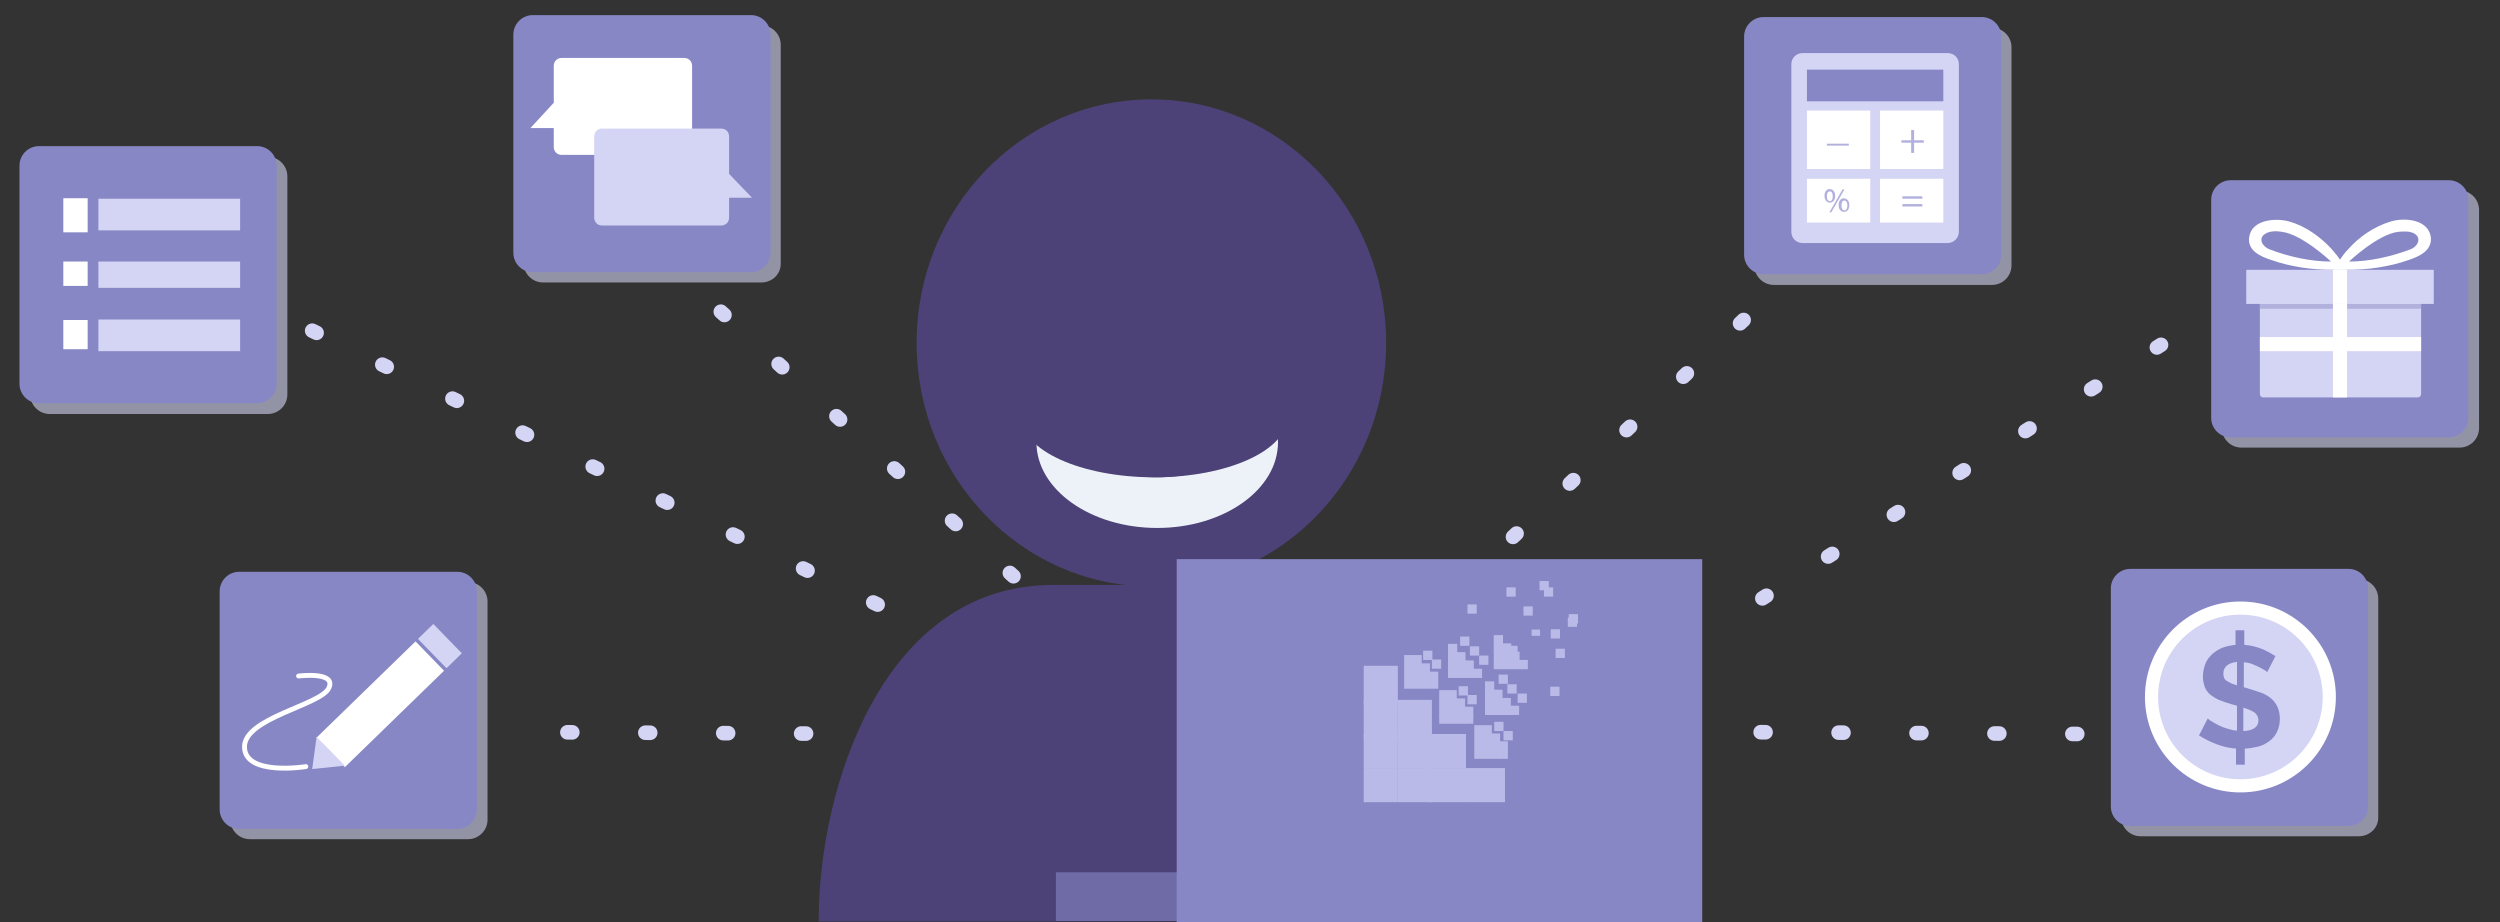 <?xml version="1.0" encoding="utf-8"?>
<!-- Generator: Adobe Illustrator 19.1.1, SVG Export Plug-In . SVG Version: 6.00 Build 0)  -->
<svg version="1.1" id="Layer_1" xmlns="http://www.w3.org/2000/svg" xmlns:xlink="http://www.w3.org/1999/xlink" x="0px" y="0px"
	 viewBox="2 164.3 513.3 189.3" style="enable-background:new 2 164.3 513.3 189.3;" xml:space="preserve">
<rect x="2" y="164.3" width="513.3" height="189.3" fill="#333333" stroke="none"/>
<style type="text/css">
	
		.st0{fill:none;stroke:#D4D4F4;stroke-width:3;stroke-linecap:round;stroke-linejoin:round;stroke-miterlimit:10;stroke-dasharray:1,15;}
	.st1{opacity:0.6;fill:#D4D4F4;}
	.st2{fill:#8787C6;}
	.st3{fill:#4C4277;}
	.st4{fill:#EDF2F9;}
	.st5{opacity:0.6;fill:#8787C6;}
	.st6{fill:#BABAE8;}
	.st7{clip-path:url(#SVGID_10_);fill:#BABAE8;}
	.st8{fill:#FFFFFF;}
	.st9{fill:#D4D4F4;}
	.st10{fill:none;stroke:#FFFFFF;stroke-linecap:round;stroke-miterlimit:10;}
	.st11{fill:#B2B1DD;}
</style>
<line class="st0" x1="360" y1="230" x2="306.2" y2="280.6"/>
<path class="st1" d="M411,222.8h-44.8c-2.2,0-4-1.8-4-4V174c0-2.2,1.8-4,4-4H411c2.2,0,4,1.8,4,4v44.8
	C415,221,413.2,222.8,411,222.8z"/>
<path class="st1" d="M507,256.2h-44.8c-2.2,0-4-1.8-4-4v-44.8c0-2.2,1.8-4,4-4H507c2.2,0,4,1.8,4,4v44.8
	C511,254.4,509.2,256.2,507,256.2z"/>
<path class="st1" d="M486.3,336h-44.8c-2.2,0-4-1.8-4-4v-44.8c0-2.2,1.8-4,4-4h44.8c2.2,0,4,1.8,4,4V332
	C490.4,334.2,488.6,336,486.3,336z"/>
<path class="st1" d="M158.3,222.3h-44.8c-2.2,0-4-1.8-4-4v-44.8c0-2.2,1.8-4,4-4h44.8c2.2,0,4,1.8,4,4v44.8
	C162.4,220.5,160.6,222.3,158.3,222.3z"/>
<path class="st1" d="M98.1,336.6H53.3c-2.2,0-4-1.8-4-4v-44.8c0-2.2,1.8-4,4-4h44.8c2.2,0,4,1.8,4,4v44.8
	C102.1,334.8,100.3,336.6,98.1,336.6z"/>
<path class="st1" d="M57,249.3H12.2c-2.2,0-4-1.8-4-4v-44.8c0-2.2,1.8-4,4-4H57c2.2,0,4,1.8,4,4v44.8C61,247.5,59.2,249.3,57,249.3z
	"/>
<line class="st0" x1="183.5" y1="315" x2="107.4" y2="314.6"/>
<line class="st0" x1="150" y1="228.3" x2="222.8" y2="294.1"/>
<path class="st2" d="M408.9,220.6h-44.8c-2.2,0-4-1.8-4-4v-44.8c0-2.2,1.8-4,4-4h44.8c2.2,0,4,1.8,4,4v44.8
	C412.9,218.8,411.1,220.6,408.9,220.6z"/>
<path class="st2" d="M504.8,254.1H460c-2.2,0-4-1.8-4-4v-44.8c0-2.2,1.8-4,4-4h44.8c2.2,0,4,1.8,4,4V250
	C508.8,252.3,507,254.1,504.8,254.1z"/>
<path class="st2" d="M484.2,333.9h-44.8c-2.2,0-4-1.8-4-4v-44.8c0-2.2,1.8-4,4-4h44.8c2.2,0,4,1.8,4,4v44.8
	C488.2,332.1,486.4,333.9,484.2,333.9z"/>
<line class="st0" x1="428.5" y1="315" x2="357.3" y2="314.6"/>
<line class="st0" x1="445.7" y1="235.1" x2="352.3" y2="294.5"/>
<path class="st2" d="M156.2,220.2h-44.8c-2.2,0-4-1.8-4-4v-44.8c0-2.2,1.8-4,4-4h44.8c2.2,0,4,1.8,4,4v44.8
	C160.2,218.4,158.4,220.2,156.2,220.2z"/>
<path class="st2" d="M95.9,334.5H51.1c-2.2,0-4-1.8-4-4v-44.8c0-2.2,1.8-4,4-4h44.8c2.2,0,4,1.8,4,4v44.8
	C99.9,332.7,98.1,334.5,95.9,334.5z"/>
<path class="st2" d="M54.8,247.1H10c-2.2,0-4-1.8-4-4v-44.8c0-2.2,1.8-4,4-4h44.8c2.2,0,4,1.8,4,4v44.8
	C58.8,245.3,57,247.1,54.8,247.1z"/>
<ellipse class="st3" cx="238.4" cy="234.7" rx="48.2" ry="50"/>
<g>
	<path class="st3" d="M307.4,352.4c0-26.2-12.6-68-47.4-68h-41.8c-35.2,0-48.1,42.2-48.1,68.7v0.4h137.3V352.4z"/>
</g>
<g>
	<path class="st4" d="M263,249.3c-2.6,7.5-12.1,13-23.4,13c-11.3,0-20.8-5.5-23.4-13c-0.9,1.8-1.4,3.8-1.4,5.8
		c0,9.7,11.1,17.6,24.8,17.6c13.7,0,24.8-7.9,24.8-17.6C264.4,253.1,263.9,251.1,263,249.3z"/>
</g>
<ellipse class="st3" cx="239" cy="249.9" rx="27.3" ry="12.4"/>
<rect x="243.6" y="279.1" class="st2" width="107.9" height="75.4"/>
<rect x="218.8" y="343.4" class="st5" width="89.5" height="10"/>
<g>
	<g>
		<g>
			<g>
				<g>
					<defs>
						<rect id="SVGID_1_" x="316.5" y="293.6" width="1.7" height="1.2"/>
					</defs>
					<clipPath id="SVGID_2_">
						<use xlink:href="#SVGID_1_"  style="overflow:visible;"/>
					</clipPath>
				</g>
			</g>
			<g>
				<g>
					<defs>
						<rect id="SVGID_3_" x="316.5" y="293.6" width="1.7" height="1.2"/>
					</defs>
					<clipPath id="SVGID_4_">
						<use xlink:href="#SVGID_3_"  style="overflow:visible;"/>
					</clipPath>
				</g>
			</g>
			<g>
				<g>
					<defs>
						<rect id="SVGID_5_" x="316.5" y="293.6" width="1.7" height="1.2"/>
					</defs>
					<clipPath id="SVGID_6_">
						<use xlink:href="#SVGID_5_"  style="overflow:visible;"/>
					</clipPath>
				</g>
			</g>
		</g>
	</g>
	<g>
		<g>
			<rect x="282" y="301" class="st6" width="7" height="8"/>
		</g>
		<g>
			<rect x="282" y="308" class="st6" width="7" height="8"/>
		</g>
		<g>
			<rect x="282" y="315" class="st6" width="7" height="7"/>
		</g>
		<g>
			<rect x="282" y="322" class="st6" width="7" height="7"/>
		</g>
		<g>
			<rect x="290.3" y="298.8" class="st6" width="1.9" height="1.9"/>
		</g>
		<g>
			<rect x="290.3" y="300.5" class="st6" width="1.9" height="1.9"/>
		</g>
		<g>
			<rect x="290.3" y="302.2" class="st6" width="1.9" height="1.9"/>
		</g>
		<g>
			<rect x="290.3" y="303.8" class="st6" width="1.9" height="1.9"/>
		</g>
		<g>
			<rect x="292" y="298.8" class="st6" width="1.9" height="1.9"/>
		</g>
		<g>
			<rect x="292" y="300.5" class="st6" width="1.9" height="1.9"/>
		</g>
		<g>
			<rect x="292" y="302.2" class="st6" width="1.9" height="1.9"/>
		</g>
		<g>
			<rect x="292" y="303.8" class="st6" width="1.9" height="1.9"/>
		</g>
		<g>
			<rect x="294.2" y="297.9" class="st6" width="1.9" height="1.9"/>
		</g>
		<g>
			<rect x="293.7" y="300.5" class="st6" width="1.9" height="1.9"/>
		</g>
		<g>
			<rect x="293.7" y="302.2" class="st6" width="1.9" height="1.9"/>
		</g>
		<g>
			<rect x="293.7" y="303.8" class="st6" width="1.9" height="1.9"/>
		</g>
		<g>
			<rect x="303.3" y="288.4" class="st6" width="1.9" height="1.9"/>
		</g>
		<g>
			<rect x="296" y="299.7" class="st6" width="1.9" height="1.9"/>
		</g>
		<g>
			<rect x="295.4" y="302.2" class="st6" width="1.9" height="1.9"/>
		</g>
		<g>
			<rect x="295.4" y="303.8" class="st6" width="1.9" height="1.9"/>
		</g>
		<g>
			<rect x="289" y="308" class="st6" width="7" height="8"/>
		</g>
		<g>
			<rect x="289" y="315" class="st6" width="7" height="7"/>
		</g>
		<g>
			<rect x="289" y="322" class="st6" width="7" height="7"/>
		</g>
		<g>
			<rect x="299.3" y="296.5" class="st6" width="1.9" height="1.9"/>
		</g>
		<g>
			<rect x="299.3" y="298.2" class="st6" width="1.9" height="1.9"/>
		</g>
		<g>
			<rect x="299.3" y="299.9" class="st6" width="1.9" height="1.9"/>
		</g>
		<g>
			<rect x="299.3" y="301.6" class="st6" width="1.9" height="1.9"/>
		</g>
		<g>
			<rect x="301.8" y="295" class="st6" width="1.9" height="1.9"/>
		</g>
		<g>
			<rect x="301" y="298.2" class="st6" width="1.9" height="1.9"/>
		</g>
		<g>
			<rect x="301" y="299.9" class="st6" width="1.9" height="1.9"/>
		</g>
		<g>
			<rect x="301" y="301.6" class="st6" width="1.9" height="1.9"/>
		</g>
		<g>
			<rect x="311.3" y="284.9" class="st6" width="1.9" height="1.9"/>
		</g>
		<g>
			<rect x="303.8" y="297" class="st6" width="1.9" height="1.9"/>
		</g>
		<g>
			<rect x="302.7" y="299.9" class="st6" width="1.9" height="1.9"/>
		</g>
		<g>
			<rect x="302.7" y="301.6" class="st6" width="1.9" height="1.9"/>
		</g>
		<g>
			<rect x="319" y="284.9" class="st6" width="1.9" height="1.9"/>
		</g>
		<g>
			<rect x="314.8" y="288.8" class="st6" width="1.9" height="1.9"/>
		</g>
		<g>
			<rect x="305.7" y="298.9" class="st6" width="1.9" height="1.9"/>
		</g>
		<g>
			<rect x="304.4" y="301.6" class="st6" width="1.9" height="1.9"/>
		</g>
		<g>
			<rect x="297.5" y="306" class="st6" width="1.9" height="1.9"/>
		</g>
		<g>
			<rect x="297.5" y="307.7" class="st6" width="1.9" height="1.9"/>
		</g>
		<g>
			<rect x="297.5" y="309.4" class="st6" width="1.9" height="1.9"/>
		</g>
		<g>
			<rect x="297.5" y="311" class="st6" width="1.9" height="1.9"/>
		</g>
		<g>
			<rect x="299.2" y="306" class="st6" width="1.9" height="1.9"/>
		</g>
		<g>
			<rect x="299.2" y="307.7" class="st6" width="1.9" height="1.9"/>
		</g>
		<g>
			<rect x="299.2" y="309.4" class="st6" width="1.9" height="1.9"/>
		</g>
		<g>
			<rect x="299.2" y="311" class="st6" width="1.9" height="1.9"/>
		</g>
		<g>
			<rect x="301.5" y="305.2" class="st6" width="1.9" height="1.9"/>
		</g>
		<g>
			<rect x="300.9" y="307.7" class="st6" width="1.9" height="1.9"/>
		</g>
		<g>
			<rect x="300.9" y="309.4" class="st6" width="1.9" height="1.9"/>
		</g>
		<g>
			<rect x="300.9" y="311" class="st6" width="1.9" height="1.9"/>
		</g>
		<g>
			<rect x="311.7" y="296.9" class="st6" width="1.9" height="1.9"/>
		</g>
		<g>
			<rect x="303.3" y="307" class="st6" width="1.9" height="1.9"/>
		</g>
		<g>
			<rect x="302.6" y="309.4" class="st6" width="1.9" height="1.9"/>
		</g>
		<g>
			<rect x="302.6" y="311" class="st6" width="1.9" height="1.9"/>
		</g>
		<g>
			<rect x="295" y="315" class="st6" width="8" height="7"/>
		</g>
		<g>
			<rect x="295" y="322" class="st6" width="8" height="7"/>
		</g>
		<g>
			<rect x="308.7" y="294.7" class="st6" width="1.9" height="1.9"/>
		</g>
		<g>
			<rect x="308.7" y="296.4" class="st6" width="1.9" height="1.9"/>
		</g>
		<g>
			<rect x="308.7" y="298.1" class="st6" width="1.9" height="1.9"/>
		</g>
		<g>
			<rect x="308.7" y="299.8" class="st6" width="1.9" height="1.9"/>
		</g>
		<g>
			<rect x="318.1" y="283.6" class="st6" width="1.9" height="1.9"/>
		</g>
		<g>
			<rect x="310.4" y="296.4" class="st6" width="1.9" height="1.9"/>
		</g>
		<g>
			<rect x="310.4" y="298.1" class="st6" width="1.9" height="1.9"/>
		</g>
		<g>
			<rect x="310.4" y="299.8" class="st6" width="1.9" height="1.9"/>
		</g>
		<g>
			<g>
				<g>
					<defs>
						<rect id="SVGID_7_" x="316.5" y="293.6" width="1.7" height="1.2"/>
					</defs>
					<clipPath id="SVGID_8_">
						<use xlink:href="#SVGID_7_"  style="overflow:visible;"/>
					</clipPath>
				</g>
			</g>
			<g>
				<g>
					<defs>
						<rect id="SVGID_9_" x="316.5" y="293.6" width="1.7" height="1.2"/>
					</defs>
					<use xlink:href="#SVGID_9_"  style="overflow:visible;fill:#BABAE8;"/>
					<clipPath id="SVGID_10_">
						<use xlink:href="#SVGID_9_"  style="overflow:visible;"/>
					</clipPath>
					<rect x="316.5" y="293.6" class="st7" width="1.7" height="1.2"/>
				</g>
			</g>
			<g>
				<g>
					<defs>
						<rect id="SVGID_11_" x="316.5" y="293.6" width="1.7" height="1.2"/>
					</defs>
					<clipPath id="SVGID_12_">
						<use xlink:href="#SVGID_11_"  style="overflow:visible;"/>
					</clipPath>
				</g>
			</g>
		</g>
		<g>
			<rect x="312.1" y="298.1" class="st6" width="1.9" height="1.9"/>
		</g>
		<g>
			<rect x="312.1" y="299.8" class="st6" width="1.9" height="1.9"/>
		</g>
		<g>
			<rect x="323.9" y="291.1" class="st6" width="1.9" height="1.9"/>
		</g>
		<g>
			<rect x="313.8" y="299.8" class="st6" width="1.9" height="1.9"/>
		</g>
		<g>
			<rect x="306.9" y="304.2" class="st6" width="1.9" height="1.9"/>
		</g>
		<g>
			<rect x="306.9" y="305.9" class="st6" width="1.9" height="1.9"/>
		</g>
		<g>
			<rect x="306.9" y="307.6" class="st6" width="1.9" height="1.9"/>
		</g>
		<g>
			<rect x="306.9" y="309.2" class="st6" width="1.9" height="1.9"/>
		</g>
		<g>
			<rect x="309.7" y="302.8" class="st6" width="1.9" height="1.9"/>
		</g>
		<g>
			<rect x="308.6" y="305.9" class="st6" width="1.9" height="1.9"/>
		</g>
		<g>
			<rect x="308.6" y="307.6" class="st6" width="1.9" height="1.9"/>
		</g>
		<g>
			<rect x="308.6" y="309.2" class="st6" width="1.9" height="1.9"/>
		</g>
		<g>
			<rect x="320.4" y="293.5" class="st6" width="1.9" height="1.9"/>
		</g>
		<g>
			<rect x="311.5" y="304.8" class="st6" width="1.9" height="1.9"/>
		</g>
		<g>
			<rect x="310.3" y="307.6" class="st6" width="1.9" height="1.9"/>
		</g>
		<g>
			<rect x="310.3" y="309.2" class="st6" width="1.9" height="1.9"/>
		</g>
		<g>
			<rect x="324.1" y="290.4" class="st6" width="1.9" height="1.9"/>
		</g>
		<g>
			<rect x="321.4" y="297.5" class="st6" width="1.9" height="1.9"/>
		</g>
		<g>
			<rect x="313.6" y="306.7" class="st6" width="1.9" height="1.9"/>
		</g>
		<g>
			<rect x="312" y="309.2" class="st6" width="1.9" height="1.9"/>
		</g>
		<g>
			<rect x="304.7" y="313.2" class="st6" width="1.9" height="1.9"/>
		</g>
		<g>
			<rect x="304.7" y="314.9" class="st6" width="1.9" height="1.9"/>
		</g>
		<g>
			<rect x="304.7" y="316.5" class="st6" width="1.9" height="1.9"/>
		</g>
		<g>
			<rect x="304.7" y="318.2" class="st6" width="1.9" height="1.9"/>
		</g>
		<g>
			<rect x="306.4" y="313.2" class="st6" width="1.9" height="1.9"/>
		</g>
		<g>
			<rect x="306.4" y="314.9" class="st6" width="1.9" height="1.9"/>
		</g>
		<g>
			<rect x="306.4" y="316.5" class="st6" width="1.9" height="1.9"/>
		</g>
		<g>
			<rect x="306.4" y="318.2" class="st6" width="1.9" height="1.9"/>
		</g>
		<g>
			<rect x="308.8" y="312.5" class="st6" width="1.9" height="1.9"/>
		</g>
		<g>
			<rect x="308.1" y="314.9" class="st6" width="1.9" height="1.9"/>
		</g>
		<g>
			<rect x="308.1" y="316.5" class="st6" width="1.9" height="1.9"/>
		</g>
		<g>
			<rect x="308.1" y="318.2" class="st6" width="1.9" height="1.9"/>
		</g>
		<g>
			<rect x="320.3" y="305.3" class="st6" width="1.9" height="1.9"/>
		</g>
		<g>
			<rect x="310.7" y="314.4" class="st6" width="1.9" height="1.9"/>
		</g>
		<g>
			<rect x="309.7" y="316.5" class="st6" width="1.9" height="1.9"/>
		</g>
		<g>
			<rect x="309.7" y="318.2" class="st6" width="1.9" height="1.9"/>
		</g>
		<g>
			<rect x="303" y="322" class="st6" width="8" height="7"/>
		</g>
	</g>
	<g>
		<g>
			<g>
				<g>
					<defs>
						<rect id="SVGID_13_" x="316.5" y="293.6" width="1.7" height="1.2"/>
					</defs>
					<clipPath id="SVGID_14_">
						<use xlink:href="#SVGID_13_"  style="overflow:visible;"/>
					</clipPath>
				</g>
			</g>
			<g>
				<g>
					<defs>
						<rect id="SVGID_15_" x="316.5" y="293.6" width="1.7" height="1.2"/>
					</defs>
					<clipPath id="SVGID_16_">
						<use xlink:href="#SVGID_15_"  style="overflow:visible;"/>
					</clipPath>
				</g>
			</g>
			<g>
				<g>
					<defs>
						<rect id="SVGID_17_" x="316.5" y="293.6" width="1.7" height="1.2"/>
					</defs>
					<clipPath id="SVGID_18_">
						<use xlink:href="#SVGID_17_"  style="overflow:visible;"/>
					</clipPath>
				</g>
			</g>
		</g>
	</g>
</g>
<line class="st0" x1="66.1" y1="232.2" x2="194.1" y2="294.2"/>
<rect x="75.7" y="294.6" transform="matrix(0.697 0.717 -0.717 0.697 245.782 36.379)" class="st8" width="8.4" height="28.4"/>
<rect x="88" y="294.7" transform="matrix(0.697 0.717 -0.717 0.697 240.935 23.91)" class="st9" width="8.4" height="4.4"/>
<polygon class="st9" points="66.1,322.2 67,315.6 72.8,321.5 "/>
<path class="st10" d="M64.8,321.7c0,0-12.5,2-12.6-4s15.6-8.6,17.3-12.1s-6.2-2.5-6.2-2.5"/>
<path class="st9" d="M401.9,214.2h-29.8c-1.3,0-2.3-1-2.3-2.3v-34.4c0-1.3,1-2.3,2.3-2.3h29.8c1.3,0,2.3,1,2.3,2.3v34.4
	C404.2,213.1,403.2,214.2,401.9,214.2z"/>
<rect x="373" y="178.6" class="st2" width="28" height="6.5"/>
<rect x="373" y="187" class="st8" width="13" height="12"/>
<rect x="388" y="187" class="st8" width="13" height="12"/>
<rect x="373" y="201" class="st8" width="13" height="9"/>
<rect x="388" y="201" class="st8" width="13" height="9"/>
<g>
	<path class="st11" d="M395,191v2.1h2v0.5h-2v2.1h-0.6v-2.1h-2v-0.5h2V191H395z"/>
</g>
<g>
	<path class="st11" d="M378.8,204.5c0,1-0.5,1.4-1.1,1.4c-0.6,0-1.1-0.5-1.1-1.4c0-0.9,0.5-1.4,1.1-1.4
		C378.4,203.2,378.8,203.7,378.8,204.5z M377.1,204.6c0,0.6,0.2,1,0.6,1c0.4,0,0.6-0.4,0.6-1c0-0.6-0.2-1-0.6-1
		C377.3,203.6,377.1,204,377.1,204.6z M377.6,207.9l2.7-4.7h0.4l-2.7,4.7H377.6z M381.7,206.4c0,1-0.5,1.4-1.1,1.4
		c-0.6,0-1.1-0.5-1.1-1.4c0-0.9,0.5-1.4,1.1-1.4C381.3,205.1,381.7,205.6,381.7,206.4z M380.1,206.5c0,0.6,0.2,1,0.6,1
		c0.4,0,0.6-0.4,0.6-1c0-0.6-0.2-1-0.6-1C380.3,205.4,380.1,205.9,380.1,206.5z"/>
</g>
<g>
	<path class="st11" d="M392.6,205.1v-0.5h4.1v0.5H392.6z M392.6,206.7v-0.5h4.1v0.5H392.6z"/>
</g>
<g>
	<path class="st11" d="M381.6,193.8v0.4h-4.5v-0.4H381.6z"/>
</g>
<rect x="15" y="205" class="st8" width="5" height="7"/>
<rect x="22.2" y="205.1" class="st9" width="29.1" height="6.5"/>
<rect x="15" y="218" class="st8" width="5" height="5"/>
<rect x="22.2" y="218" class="st9" width="29.1" height="5.4"/>
<rect x="15" y="230" class="st8" width="5" height="6"/>
<rect x="22.2" y="229.9" class="st9" width="29.1" height="6.5"/>
<g>
	<path class="st8" d="M142.5,176.2h-25.2c-0.9,0-1.6,0.7-1.6,1.6v7.6l-4.8,5.2h4.8v3.9c0,0.9,0.7,1.6,1.6,1.6h25.2
		c0.9,0,1.6-0.7,1.6-1.6v-16.7C144.1,176.9,143.4,176.2,142.5,176.2z"/>
	<path class="st9" d="M156.4,204.9l-4.7-4.9v-7.7c0-0.9-0.7-1.6-1.6-1.6h-24.5c-0.9,0-1.6,0.7-1.6,1.6V209c0,0.9,0.7,1.6,1.6,1.6
		h24.5c0.9,0,1.6-0.7,1.6-1.6v-4.1H156.4z"/>
</g>
<path class="st9" d="M498.4,245.9h-31.7c-0.4,0-0.7-0.3-0.7-0.7v-19.1c0-0.4,0.3-0.7,0.7-0.7h31.7c0.4,0,0.7,0.3,0.7,0.7v19.1
	C499.1,245.6,498.8,245.9,498.4,245.9z"/>
<rect x="466" y="233.5" class="st8" width="33.1" height="2.9"/>
<g>
	<path class="st8" d="M501.1,213c-0.5-3.7-5.5-4.1-8.3-3.2c-3.3,1-6.4,3.1-8.6,5.6c-0.7,0.7-1.3,1.5-1.8,2.3c0,0,0,0.1-0.1,0.1
		c-0.2,0.4-0.7,1.9-1.3,1.9h2.9c4.2,0,8.6-0.6,12.6-2C498.6,217,501.4,215.8,501.1,213z M496.9,215.5c-4,1.5-8.4,2.5-12.6,2.5
		c0,0,5.9-5.6,10.1-6.1c1.1-0.1,2.4-0.2,3.4,0.4C499.3,213.3,498.3,215,496.9,215.5z"/>
</g>
<g>
	<path class="st8" d="M468.4,217.7c4,1.4,8.3,2,12.6,2c0,0,2.9,0,2.9,0c-0.5,0-1-1.5-1.3-1.9c0,0,0-0.1-0.1-0.1
		c-0.5-0.8-1.2-1.6-1.8-2.3c-2.3-2.5-5.4-4.7-8.6-5.6c-2.7-0.8-7.8-0.5-8.3,3.2C463.4,215.8,466.2,217,468.4,217.7z M467.1,212.3
		c1-0.6,2.3-0.6,3.4-0.4c4.2,0.5,10.1,6.1,10.1,6.1c-4.2,0-8.7-1-12.6-2.5C466.6,215,465.5,213.3,467.1,212.3z"/>
</g>
<rect x="466" y="226.7" class="st11" width="33.1" height="1"/>
<rect x="481" y="226.7" class="st8" width="2.9" height="19.2"/>
<rect x="463.2" y="219.7" class="st9" width="38.5" height="7"/>
<rect x="481" y="219.7" class="st8" width="2.9" height="7"/>
<circle class="st8" cx="462" cy="307.4" r="19.6"/>
<circle class="st9" cx="462" cy="307.4" r="16.9"/>
<g>
	<g>
		<path class="st2" d="M467.5,302.3c-0.1-0.1-0.3-0.3-0.7-0.5c-0.3-0.2-0.7-0.4-1.1-0.6s-0.9-0.4-1.4-0.6c-0.5-0.2-1.1-0.3-1.6-0.3
			v5.1l0.7,0.2c1,0.3,1.9,0.6,2.8,0.9c0.8,0.3,1.5,0.7,2.1,1.2c0.6,0.5,1,1.1,1.3,1.7c0.3,0.7,0.5,1.5,0.5,2.4c0,1.1-0.2,2-0.6,2.8
			s-0.9,1.4-1.6,1.9c-0.7,0.5-1.4,0.9-2.3,1.1c-0.9,0.2-1.8,0.4-2.7,0.4v3.3h-1.8V318c-1.4-0.1-2.7-0.4-4-0.9
			c-1.3-0.5-2.5-1.1-3.6-1.8l1.8-3.5c0.2,0.2,0.4,0.4,0.8,0.6c0.4,0.3,0.9,0.5,1.4,0.8c0.6,0.3,1.1,0.5,1.8,0.7s1.3,0.4,2,0.4v-5.1
			l-1.1-0.3c-1-0.3-1.9-0.6-2.6-0.9c-0.7-0.3-1.3-0.7-1.8-1.1c-0.5-0.4-0.9-1-1.1-1.5c-0.2-0.6-0.4-1.3-0.4-2.1c0-1,0.2-1.9,0.5-2.7
			c0.3-0.8,0.8-1.4,1.4-2c0.6-0.5,1.3-1,2.1-1.3c0.8-0.3,1.7-0.5,2.7-0.6v-3h1.8v3c1.3,0.1,2.5,0.4,3.5,0.8c1.1,0.4,2,1,2.9,1.5
			L467.5,302.3z M458.5,302.6c0,0.7,0.2,1.2,0.7,1.5c0.5,0.3,1.2,0.7,2.1,0.9v-4.8C459.5,300.4,458.5,301.2,458.5,302.6z
			 M465.7,312.2c0-0.7-0.3-1.2-0.8-1.6c-0.6-0.4-1.3-0.7-2.3-1v4.8C464.6,314.3,465.7,313.6,465.7,312.2z"/>
	</g>
</g>
</svg>
